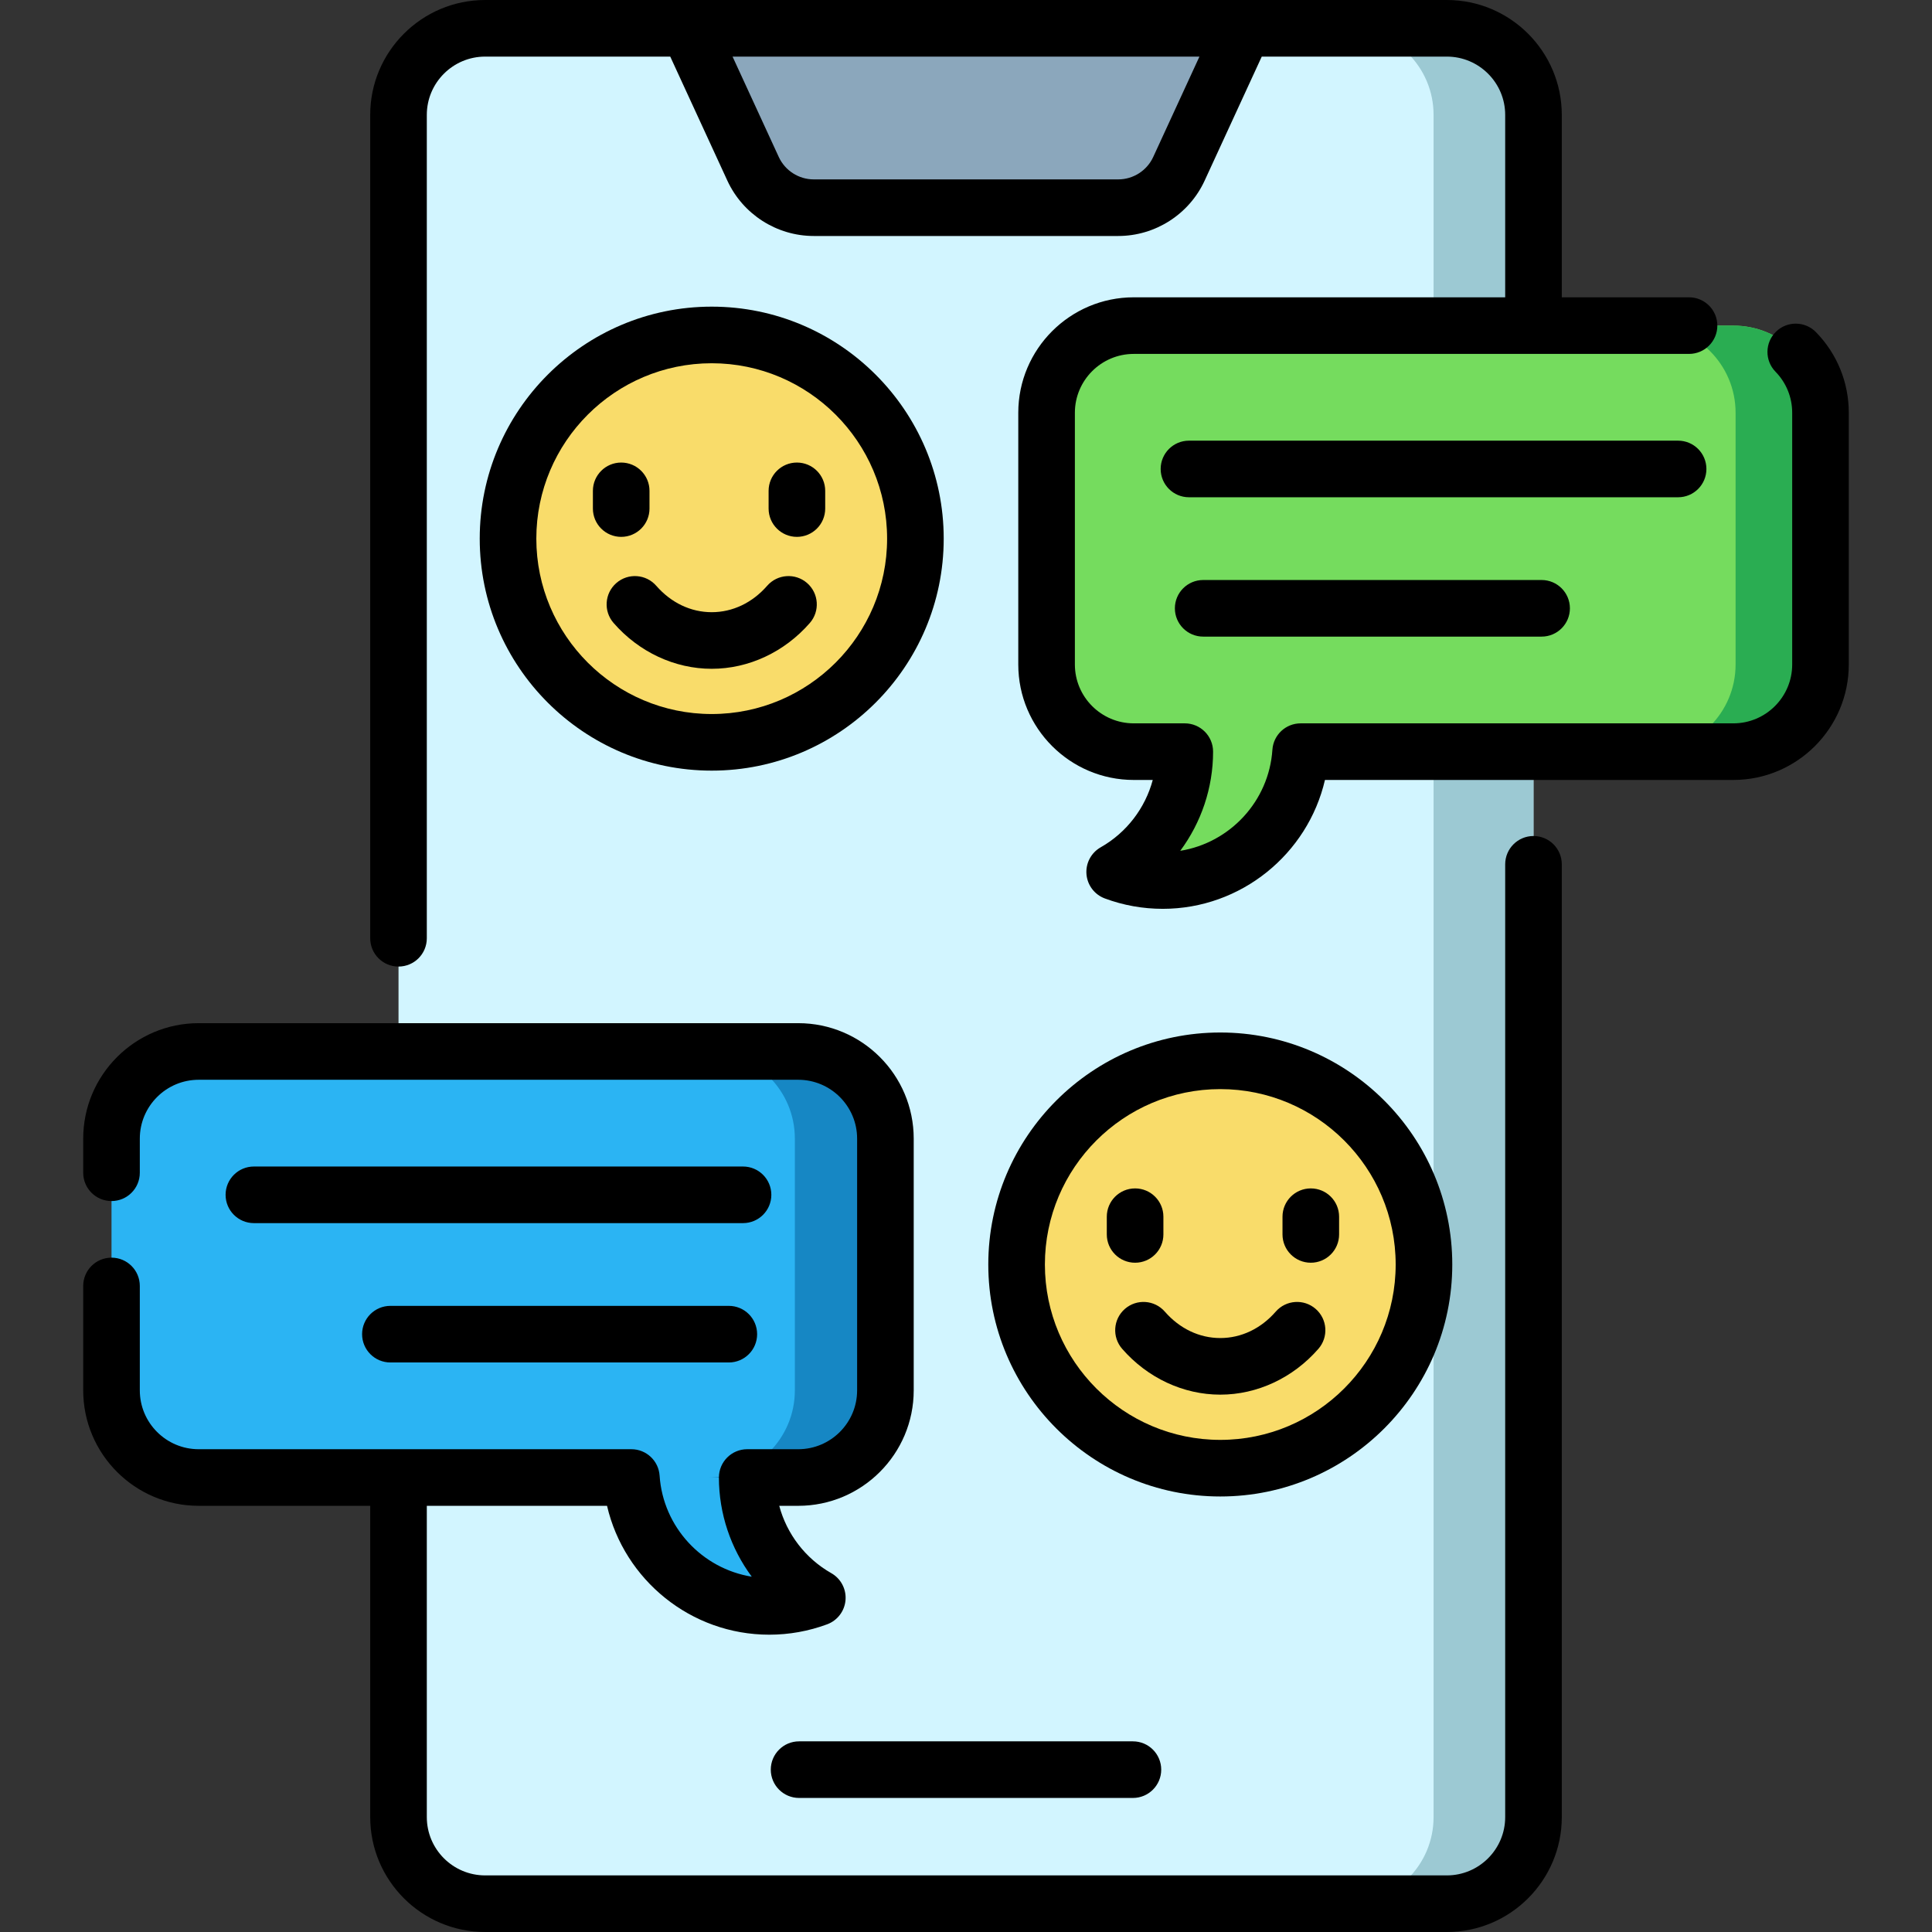 <?xml version="1.0" encoding="iso-8859-1"?>
<!-- Generator: Adobe Illustrator 19.0.0, SVG Export Plug-In . SVG Version: 6.00 Build 0)  -->
<svg xmlns="http://www.w3.org/2000/svg" xmlns:xlink="http://www.w3.org/1999/xlink" version="1.1" id="Capa_1" x="0px" y="0px" viewBox="0 0 512 512" style="enable-background:new 0 0 512 512;" xml:space="preserve" width="512" height="512">
<rect x="0" y="0" width="512" height="512" fill="#333333" stroke="none"/>
<g>
	<path style="fill:#D2F5FF;" d="M105.612,30.453v451.094c0,12.676,10.276,22.953,22.953,22.953h254.87   c12.676,0,22.953-10.276,22.953-22.953V30.453c0-12.676-10.276-22.953-22.953-22.953h-254.87   C115.889,7.5,105.612,17.776,105.612,30.453z"/>
	<path style="fill:#9CC9D3;" d="M383.435,7.5H356.96c12.677,0,22.953,10.276,22.953,22.953v451.094   c0,12.676-10.276,22.953-22.953,22.953h26.475c12.677,0,22.953-10.276,22.953-22.953V30.453   C406.388,17.776,396.111,7.5,383.435,7.5z"/>
	<path style="fill:#8BA7BC;" d="M182.426,7.5l17.149,37.244c2.89,6.276,9.167,10.296,16.076,10.296h80.698   c6.909,0,13.186-4.02,16.076-10.296L329.574,7.5H182.426z"/>
	<g>
		<g>
			<g>
				<circle style="fill:#F9DC6A;" cx="188.612" cy="142.745" r="53.98"/>
			</g>
			<g>
				<path style="fill:#75DC5E;" d="M459.347,86.291H300.456c-12.758,0-23.101,10.343-23.101,23.101v66.705      c0,12.758,10.343,23.101,23.101,23.101h13.524c0,13.665-7.489,25.573-18.581,31.868c3.971,1.475,8.265,2.284,12.75,2.284      c19.396,0,35.26-15.079,36.533-34.152h114.666c12.758,0,23.101-10.343,23.101-23.101v-66.705      C482.449,96.634,472.106,86.291,459.347,86.291z"/>
				<path style="fill:#2AAD52;" d="M459.347,86.291h-22.5c12.759,0,23.101,10.343,23.101,23.101v66.705      c0,12.758-10.343,23.101-23.101,23.101h22.5c12.759,0,23.101-10.343,23.101-23.101v-66.705      C482.449,96.633,472.106,86.291,459.347,86.291z"/>
			</g>
		</g>
		<g>
			<g>
				<circle style="fill:#F9DC6A;" cx="323.388" cy="335.103" r="53.98"/>
			</g>
			<g>
				<path style="fill:#2BB4F3;" d="M52.653,278.65h158.891c12.758,0,23.101,10.343,23.101,23.101v66.705      c0,12.758-10.343,23.101-23.101,23.101H198.02c0,13.665,7.489,25.573,18.581,31.868c-3.971,1.475-8.265,2.284-12.75,2.284      c-19.396,0-35.26-15.079-36.533-34.152H52.653c-12.758,0-23.101-10.343-23.101-23.101v-66.705      C29.551,288.992,39.894,278.65,52.653,278.65z"/>
				<path style="fill:#1687C4;" d="M187.544,391.557h10.476h13.524c12.759,0,23.101-10.343,23.101-23.101v-66.705      c0-12.758-10.343-23.101-23.101-23.101h-24c12.759,0,23.101,10.343,23.101,23.101v66.705      C210.645,381.214,200.302,391.557,187.544,391.557z"/>
			</g>
		</g>
	</g>
	<g>
		<path d="M406.39,221.55c-4.143,0-7.5,3.358-7.5,7.5v252.5c0,8.519-6.936,15.45-15.46,15.45H128.57    c-8.524,0-15.46-6.931-15.46-15.45v-82.493h47.762c4.553,19.63,22.236,34.152,42.979,34.152c5.274,0,10.442-0.926,15.361-2.753    c2.732-1.016,4.63-3.523,4.863-6.43c0.234-2.906-1.238-5.685-3.774-7.124c-6.883-3.906-11.798-10.398-13.794-17.845h5.036    c16.874,0,30.602-13.728,30.602-30.601v-66.705c0-16.874-13.728-30.601-30.602-30.601H52.652    c-16.873,0-30.601,13.728-30.601,30.601v9.041c0,4.142,3.357,7.5,7.5,7.5s7.5-3.358,7.5-7.5v-9.041    c0-8.603,6.998-15.601,15.601-15.601h158.892c8.603,0,15.602,6.999,15.602,15.601v66.705c0,8.603-6.999,15.601-15.602,15.601    H198.02c-4.143,0-7.5,3.358-7.5,7.5c0,9.604,3.149,18.791,8.704,26.282c-13.148-2.121-23.51-13.125-24.422-26.782    c-0.263-3.939-3.535-7-7.483-7H52.652c-8.603,0-15.601-6.999-15.601-15.601v-27.665c0-4.142-3.357-7.5-7.5-7.5s-7.5,3.358-7.5,7.5    v27.665c0,16.874,13.728,30.601,30.601,30.601H98.11v82.493c0,16.791,13.664,30.45,30.46,30.45H383.43    c16.796,0,30.46-13.66,30.46-30.45v-252.5C413.89,224.908,410.532,221.55,406.39,221.55z"/>
		<path d="M204.265,468.975c0,4.142,3.357,7.5,7.5,7.5h88.471c4.143,0,7.5-3.358,7.5-7.5s-3.357-7.5-7.5-7.5h-88.471    C207.622,461.475,204.265,464.833,204.265,468.975z"/>
		<path d="M250.093,142.745c0-33.9-27.58-61.48-61.48-61.48s-61.48,27.58-61.48,61.48s27.58,61.48,61.48,61.48    S250.093,176.645,250.093,142.745z M142.132,142.745c0-25.629,20.851-46.48,46.48-46.48s46.48,20.851,46.48,46.48    s-20.851,46.48-46.48,46.48S142.132,168.374,142.132,142.745z"/>
		<path d="M214.613,165.097c2.723-3.122,2.399-7.859-0.723-10.582c-3.12-2.722-7.858-2.399-10.582,0.723    c-3.937,4.514-9.156,7-14.696,7s-10.76-2.486-14.696-7c-2.725-3.122-7.462-3.444-10.582-0.723    c-3.122,2.723-3.445,7.46-0.723,10.582c6.729,7.715,16.206,12.14,26.001,12.14S207.884,172.812,214.613,165.097z"/>
		<path d="M172.124,134.776v-4.695c0-4.142-3.357-7.5-7.5-7.5s-7.5,3.358-7.5,7.5v4.695c0,4.142,3.357,7.5,7.5,7.5    S172.124,138.918,172.124,134.776z"/>
		<path d="M211.188,142.276c4.143,0,7.5-3.358,7.5-7.5v-4.695c0-4.142-3.357-7.5-7.5-7.5s-7.5,3.358-7.5,7.5v4.695    C203.688,138.918,207.045,142.276,211.188,142.276z"/>
		<path d="M481.264,88.035c-2.89-2.966-7.639-3.027-10.605-0.137s-3.027,7.639-0.137,10.605c2.854,2.929,4.427,6.796,4.427,10.888    v66.705c0,8.603-6.998,15.601-15.601,15.601H344.682c-3.948,0-7.221,3.061-7.483,7c-0.912,13.657-11.273,24.66-24.422,26.781    c5.555-7.491,8.704-16.678,8.704-26.282c0-4.142-3.357-7.5-7.5-7.5h-13.524c-8.603,0-15.602-6.999-15.602-15.601v-66.705    c0-8.603,6.999-15.601,15.602-15.601h147.156c4.143,0,7.5-3.358,7.5-7.5s-3.357-7.5-7.5-7.5H413.89V30.45    C413.89,13.66,400.226,0,383.43,0h-53.855H182.426H128.57c-16.796,0-30.46,13.66-30.46,30.45v218.2c0,4.142,3.357,7.5,7.5,7.5    s7.5-3.358,7.5-7.5V30.45c0-8.519,6.936-15.45,15.46-15.45h49.052l15.14,32.88c4.101,8.905,13.084,14.659,22.888,14.659h80.699    c9.804,0,18.787-5.754,22.888-14.659L334.378,15h49.052c8.524,0,15.46,6.931,15.46,15.45v48.341h-98.434    c-16.874,0-30.602,13.728-30.602,30.601v66.705c0,16.874,13.728,30.601,30.602,30.601h5.036    c-1.996,7.447-6.911,13.938-13.794,17.845c-2.536,1.439-4.009,4.218-3.774,7.124c0.233,2.907,2.131,5.414,4.863,6.43    c4.919,1.827,10.087,2.753,15.361,2.753c20.743,0,38.427-14.522,42.979-34.152h108.22c16.873,0,30.601-13.728,30.601-30.601    v-66.705C489.948,101.366,486.864,93.782,481.264,88.035z M305.612,41.607c-1.659,3.604-5.295,5.933-9.263,5.933H215.65    c-3.968,0-7.604-2.329-9.263-5.933L194.136,15h123.729L305.612,41.607z"/>
		<path d="M452.216,124.28c0-4.142-3.357-7.5-7.5-7.5H315.088c-4.143,0-7.5,3.358-7.5,7.5s3.357,7.5,7.5,7.5h129.628    C448.858,131.78,452.216,128.422,452.216,124.28z"/>
		<path d="M318.855,153.709c-4.143,0-7.5,3.358-7.5,7.5s3.357,7.5,7.5,7.5h89.686c4.143,0,7.5-3.358,7.5-7.5s-3.357-7.5-7.5-7.5    H318.855z"/>
		<path d="M384.868,335.104c0-33.9-27.58-61.48-61.48-61.48s-61.48,27.58-61.48,61.48s27.58,61.48,61.48,61.48    S384.868,369.004,384.868,335.104z M276.907,335.104c0-25.629,20.851-46.48,46.48-46.48s46.48,20.851,46.48,46.48    s-20.851,46.48-46.48,46.48S276.907,360.733,276.907,335.104z"/>
		<path d="M349.389,357.456c2.723-3.122,2.399-7.859-0.723-10.582c-3.121-2.722-7.857-2.399-10.582,0.723    c-3.937,4.514-9.156,7-14.696,7s-10.76-2.486-14.696-7c-2.724-3.123-7.461-3.444-10.582-0.723    c-3.122,2.723-3.445,7.46-0.723,10.582c6.729,7.715,16.206,12.14,26.001,12.14S342.659,365.171,349.389,357.456z"/>
		<path d="M347.376,334.635c4.143,0,7.5-3.358,7.5-7.5v-4.695c0-4.142-3.357-7.5-7.5-7.5s-7.5,3.358-7.5,7.5v4.695    C339.876,331.277,343.233,334.635,347.376,334.635z"/>
		<path d="M308.313,327.135v-4.695c0-4.142-3.357-7.5-7.5-7.5s-7.5,3.358-7.5,7.5v4.695c0,4.142,3.357,7.5,7.5,7.5    S308.313,331.277,308.313,327.135z"/>
		<path d="M204.412,316.639c0-4.142-3.357-7.5-7.5-7.5H67.284c-4.143,0-7.5,3.358-7.5,7.5s3.357,7.5,7.5,7.5h129.628    C201.055,324.139,204.412,320.781,204.412,316.639z"/>
		<path d="M103.459,346.068c-4.143,0-7.5,3.358-7.5,7.5s3.357,7.5,7.5,7.5h89.686c4.143,0,7.5-3.358,7.5-7.5s-3.357-7.5-7.5-7.5    H103.459z"/>
	</g>
</g>















</svg>
